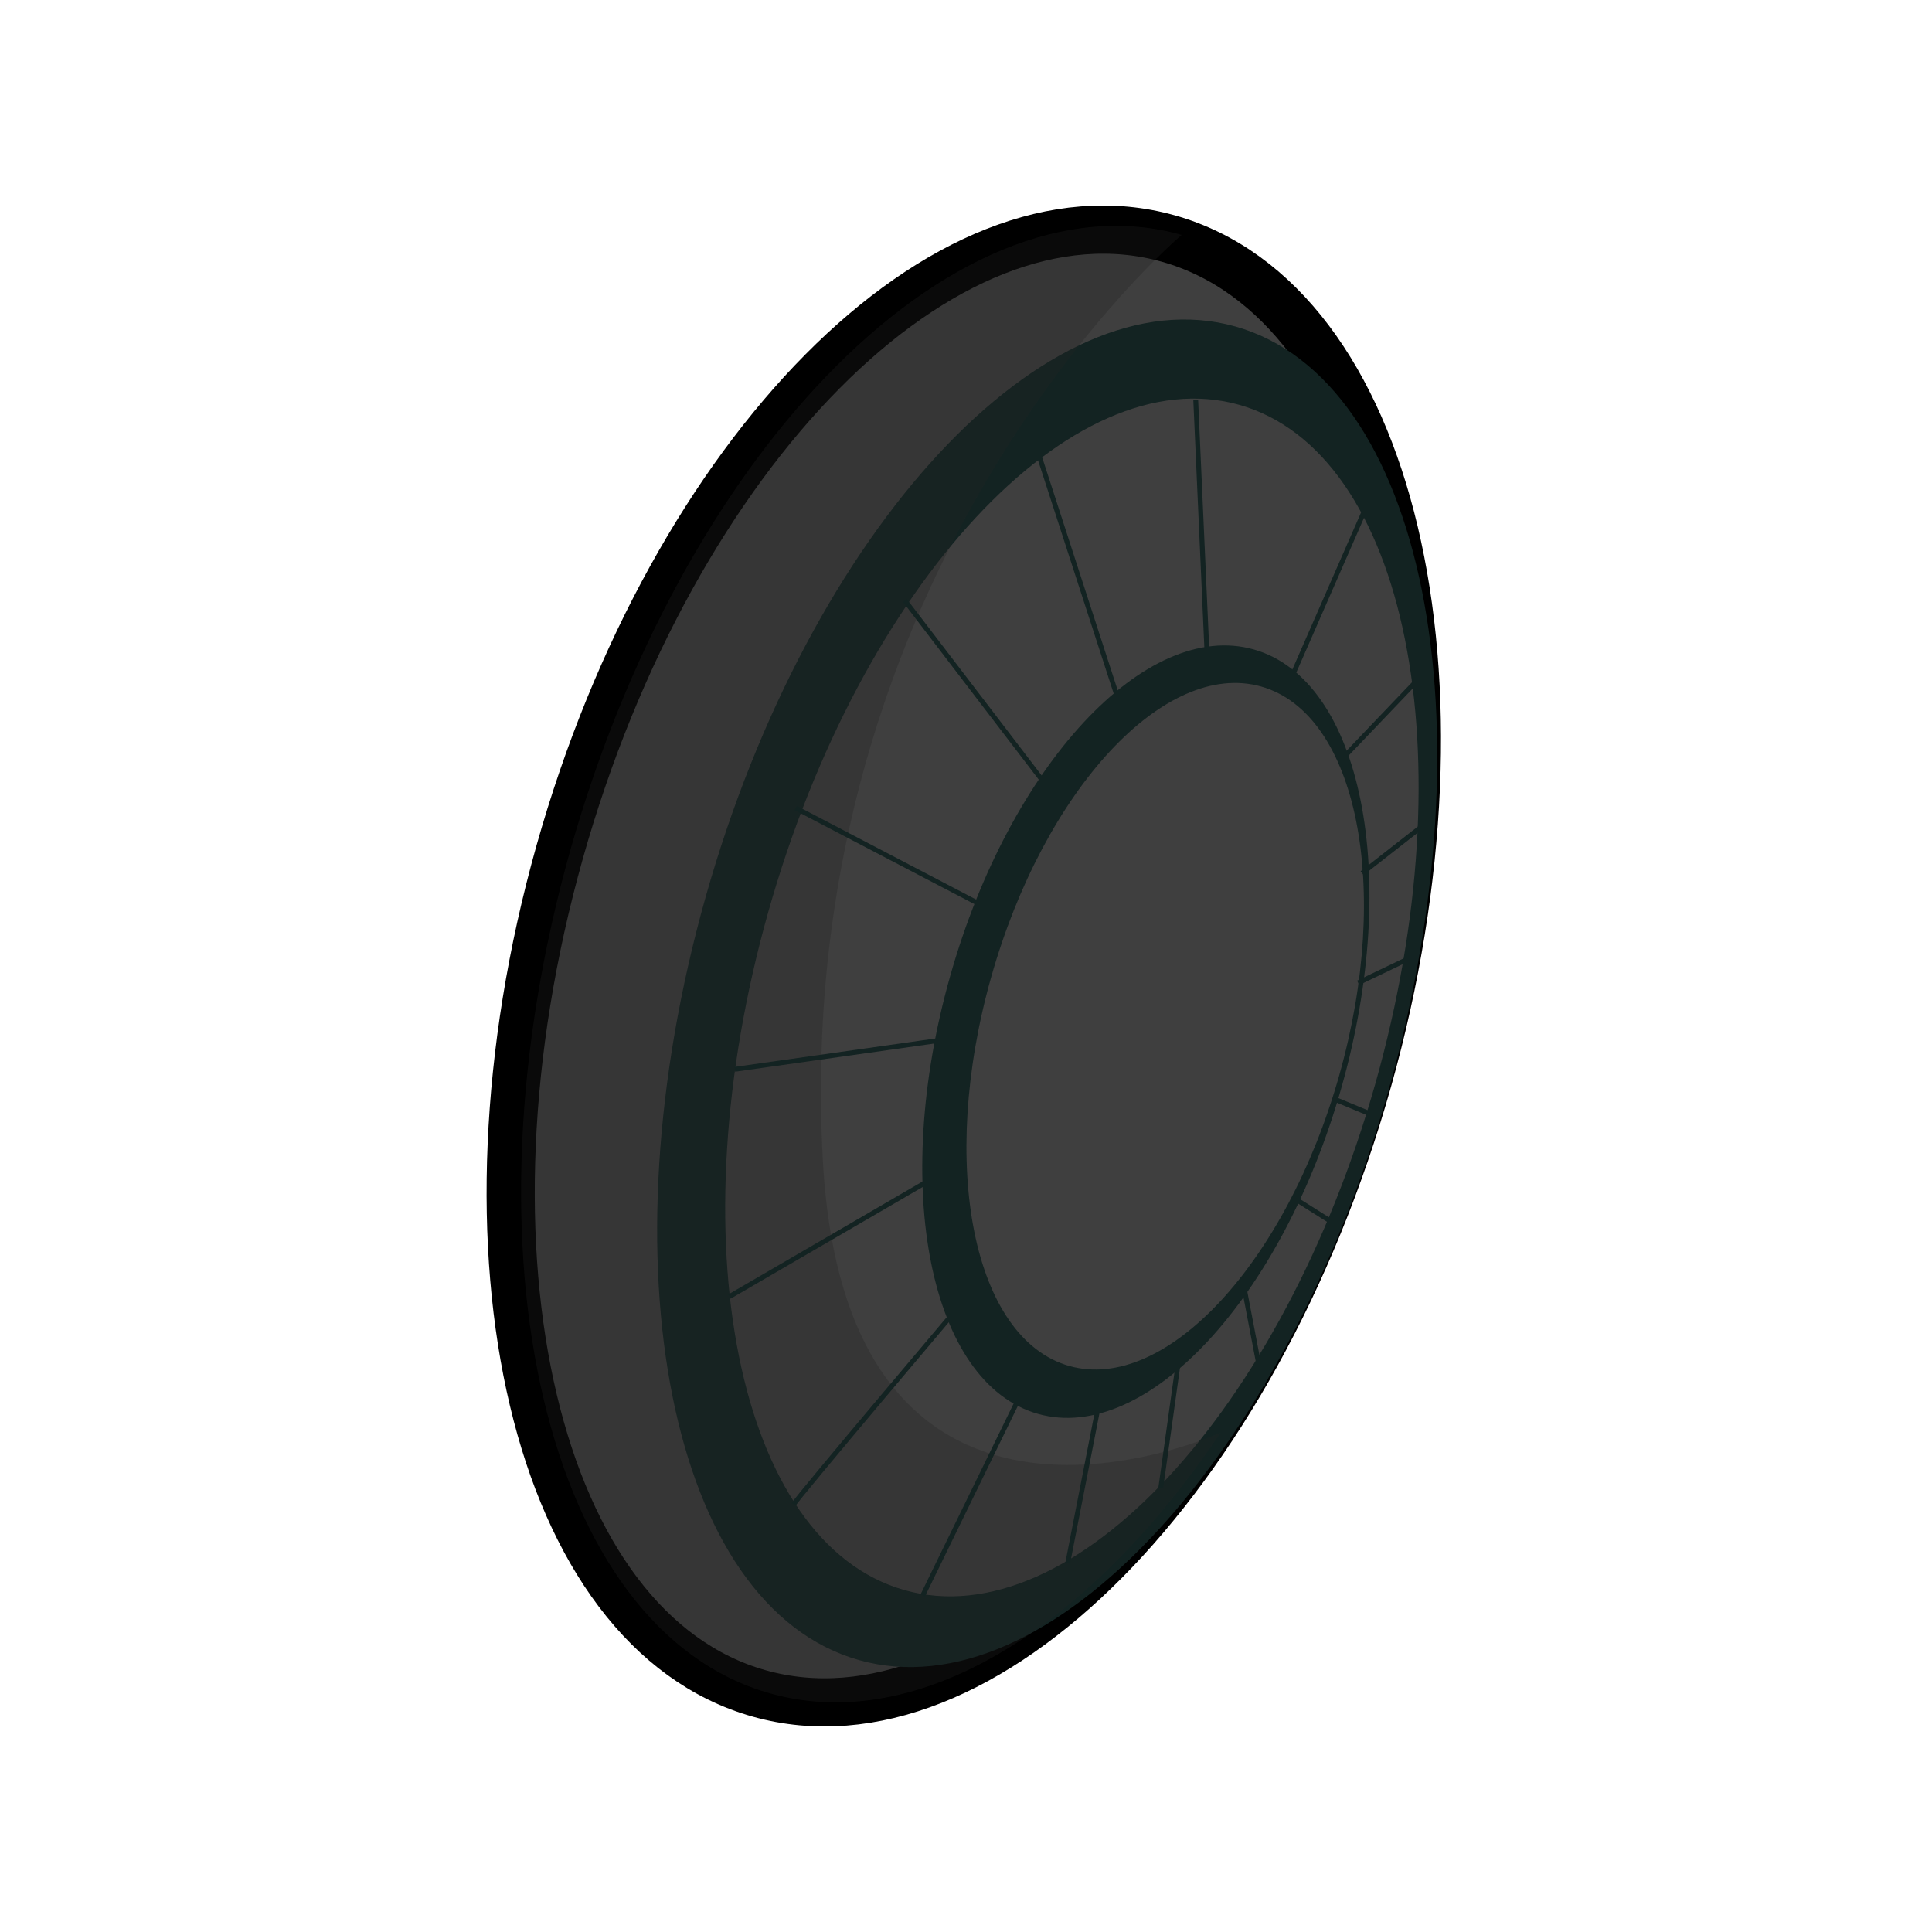 <svg width="400" height="400" viewBox="0 0 400 400" fill="none" xmlns="http://www.w3.org/2000/svg">
<path d="M283.229 223.537C306.623 140.359 288.12 62.392 241.902 49.393C195.683 36.395 139.252 93.286 115.858 176.464C92.464 259.641 110.967 337.608 157.185 350.607C203.404 363.606 259.835 306.714 283.229 223.537Z" fill="#3F3F3F" stroke="black" stroke-width="9.972" stroke-miterlimit="10"/>
<path d="M287.515 225.617C309.046 149.376 294.844 78.631 255.795 67.603C216.745 56.575 167.635 109.441 146.104 185.682C124.573 261.923 138.775 332.668 177.824 343.696C216.874 354.724 265.984 301.858 287.515 225.617Z" fill="#132322"/>
<path d="M284.778 224.263C303.915 156.499 291.289 93.619 256.577 83.816C221.866 74.013 178.213 121 159.076 188.764C139.939 256.529 152.565 319.409 187.276 329.212C221.988 339.015 265.64 292.028 284.778 224.263Z" fill="#3F3F3F"/>
<path d="M277.772 225.041C290.114 181.339 281.972 140.786 259.585 134.464C237.199 128.142 209.046 158.445 196.705 202.147C184.363 245.85 192.505 286.403 214.892 292.725C237.278 299.047 265.43 268.744 277.772 225.041Z" fill="#132322"/>
<path d="M277.27 222.647C288.241 183.801 281.004 147.755 261.106 142.135C241.208 136.516 216.184 163.452 205.214 202.298C194.243 241.144 201.48 277.191 221.378 282.81C241.276 288.429 266.3 261.493 277.27 222.647Z" fill="#3F3F3F"/>
<g style="mix-blend-mode:multiply" opacity="0.3">
<path d="M252.701 296.624C225.563 337.027 190.177 359.296 159.38 350.573C113.047 337.487 94.57 259.281 118.119 175.9C129.589 135.389 148.838 101.088 170.944 78.046C194.305 53.694 220.881 41.912 244.648 48.638C244.648 48.638 163.664 116.99 170.366 240.203C175.352 331.901 252.701 296.624 252.701 296.624Z" fill="#232323"/>
</g>
<path d="M247.559 82.744L250.063 138.923" stroke="#132322" stroke-miterlimit="10"/>
<path d="M214.756 93.184L232.538 148.021" stroke="#132322" stroke-miterlimit="10"/>
<path d="M187.337 124.309L217.346 163.58" stroke="#132322" stroke-miterlimit="10"/>
<path d="M164.733 167.286L205.479 188.572" stroke="#132322" stroke-miterlimit="10"/>
<path d="M152.132 221.39L197.45 214.977" stroke="#132322" stroke-miterlimit="10"/>
<path d="M151.023 268.441L194.523 243.145" stroke="#132322" stroke-miterlimit="10"/>
<path d="M164.358 311.427C164.678 310.482 201.031 267.552 201.031 267.552" stroke="#132322" stroke-miterlimit="10"/>
<path d="M191.043 330.325L212.181 286.973" stroke="#132322" stroke-miterlimit="10"/>
<path d="M221.052 323.653L227.802 289.11" stroke="#132322" stroke-miterlimit="10"/>
<path d="M244.118 280.878L240.318 308.094" stroke="#132322" stroke-miterlimit="10"/>
<path d="M257.398 265.663L261.479 287.004" stroke="#132322" stroke-miterlimit="10"/>
<path d="M267.768 247.975L275.805 253.039" stroke="#132322" stroke-miterlimit="10"/>
<path d="M276.273 227.547L285.371 231.316" stroke="#132322" stroke-miterlimit="10"/>
<path d="M281.197 203.483L293.057 197.803" stroke="#132322" stroke-miterlimit="10"/>
<path d="M282.016 180.777L296.615 169.362" stroke="#132322" stroke-miterlimit="10"/>
<path d="M267.245 140.601L283.521 103.405" stroke="#132322" stroke-miterlimit="10"/>
<path d="M278.481 156.487L295.14 139.048" stroke="#132322" stroke-miterlimit="10"/>
</svg>
